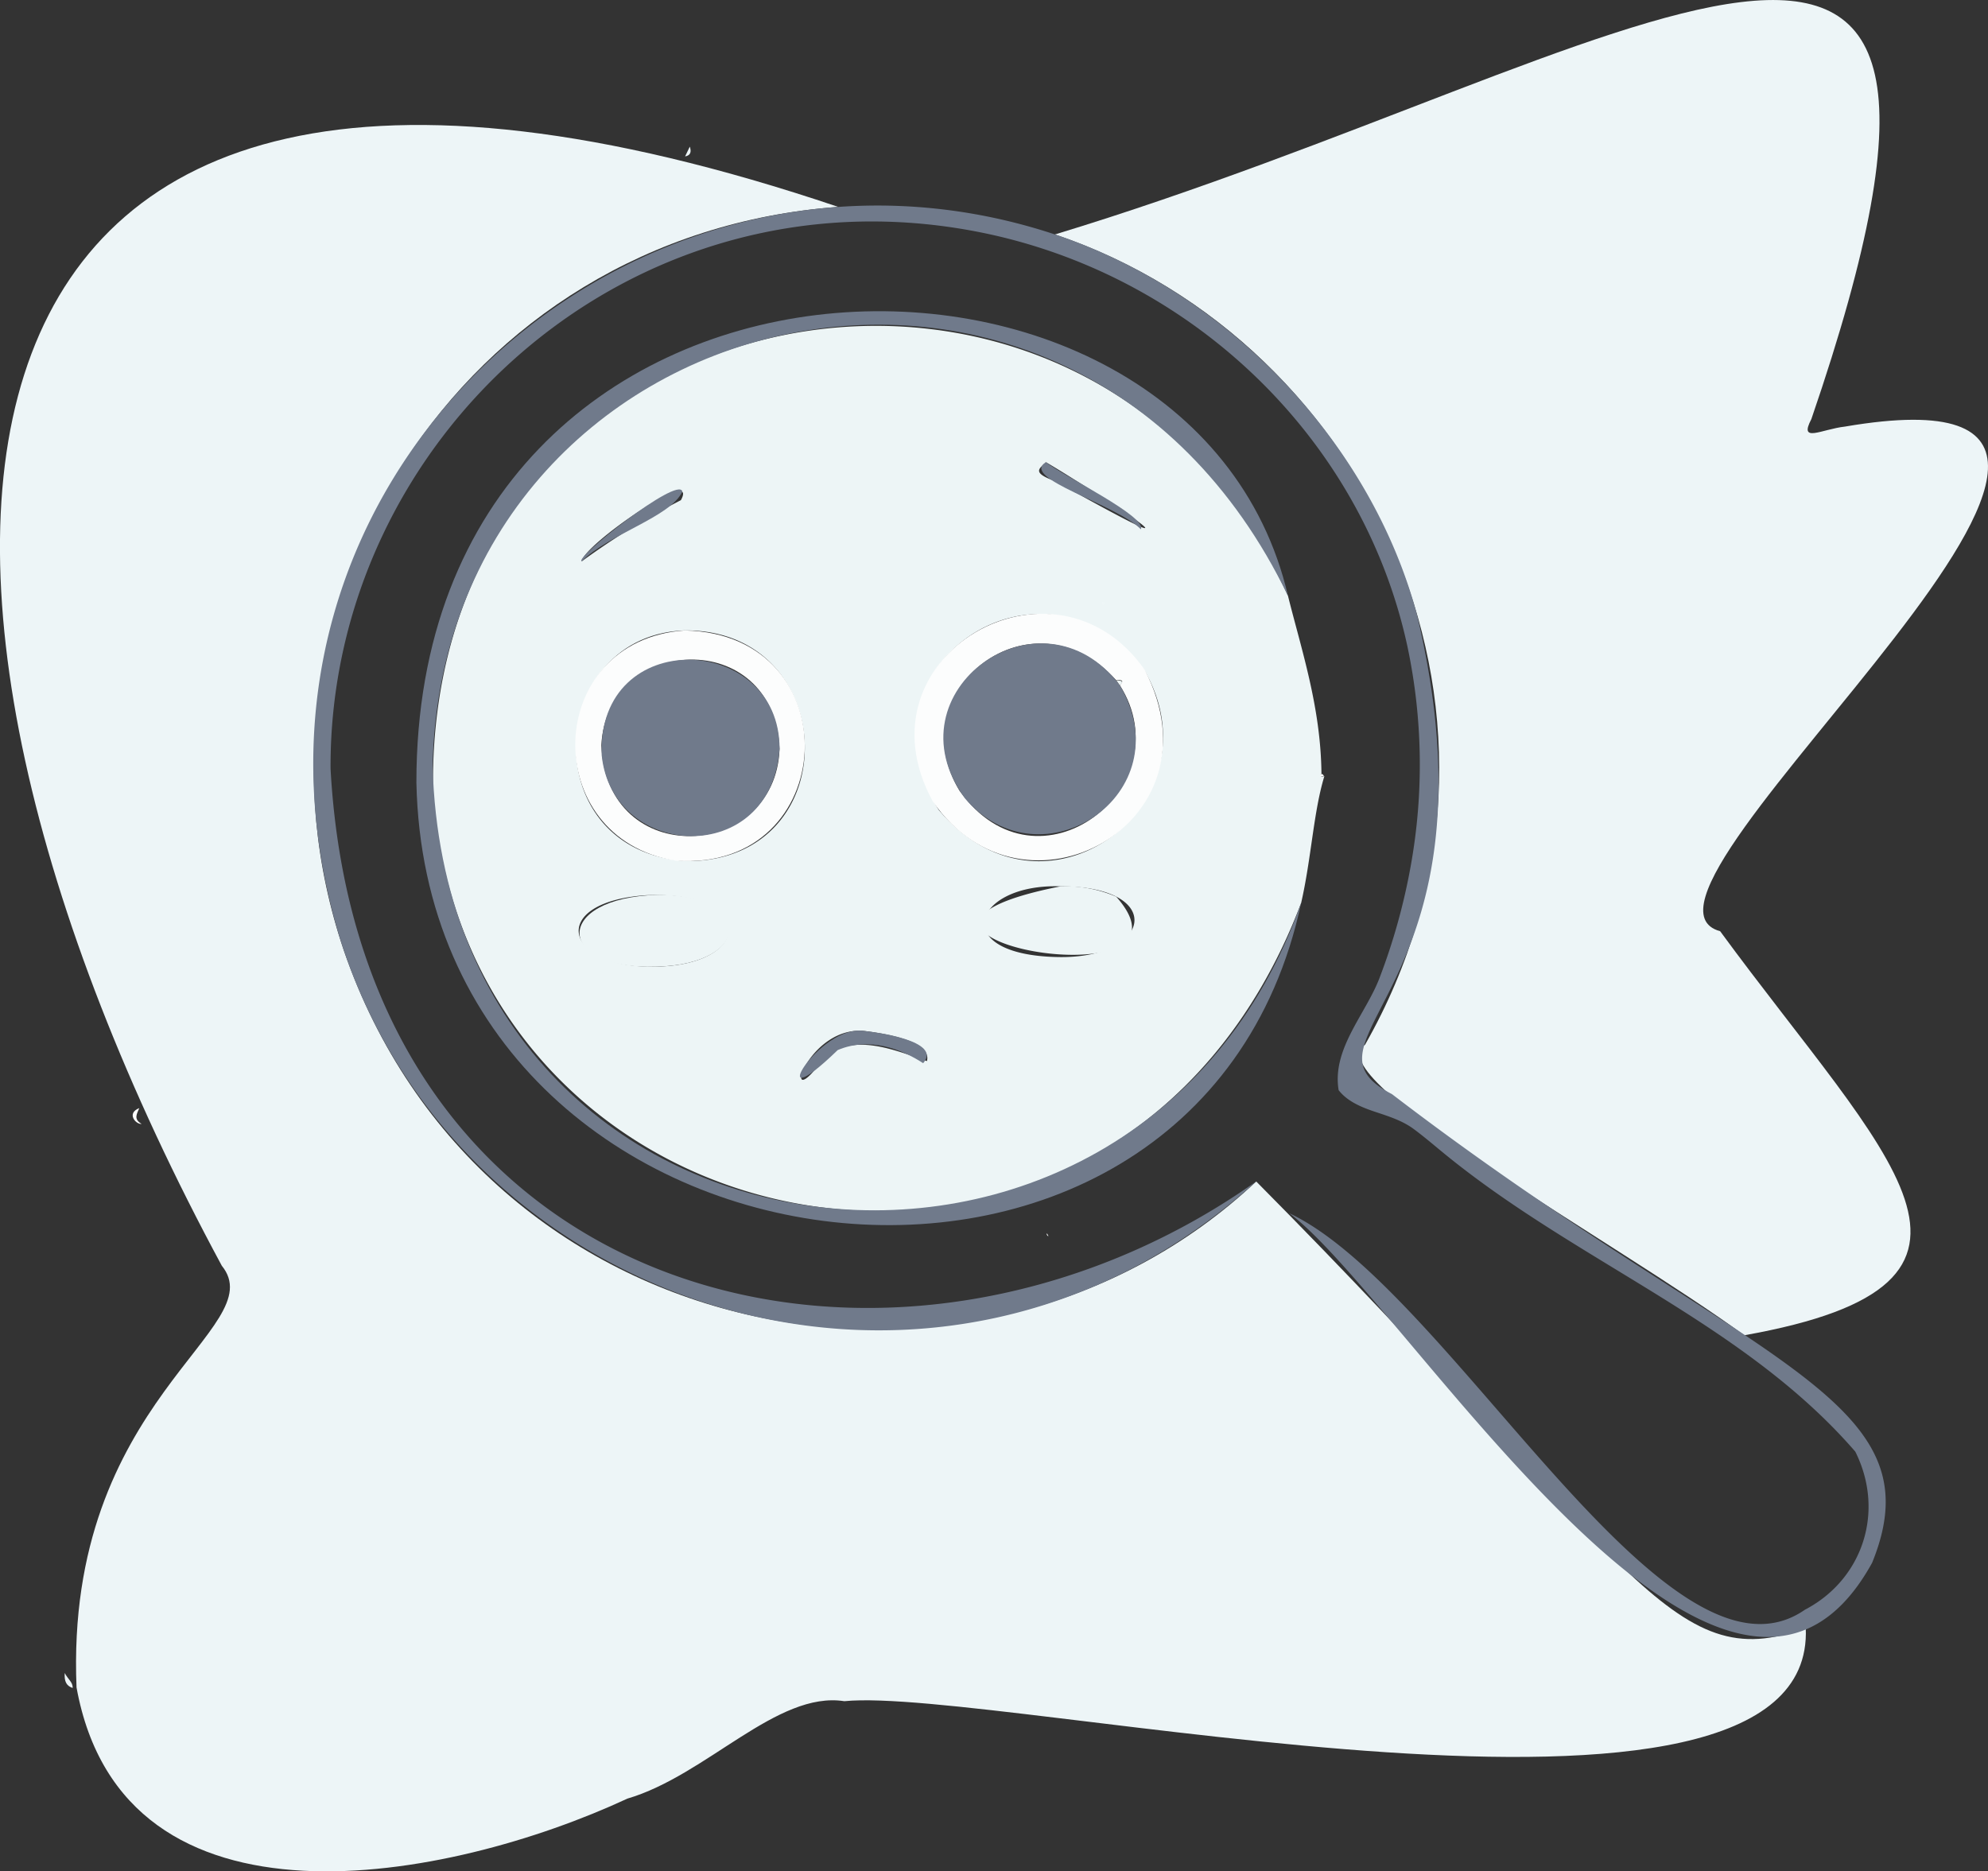 <svg xmlns="http://www.w3.org/2000/svg" viewBox="0 0 465.25 437.97">
  <rect x="0" y="0" width="465.25" height="437.97" fill="#333333" stroke="none"/>
  <defs>
    <style>
      .cls-1 {
        fill: #edf5f7;
      }

      .cls-2 {
        fill: #707a8b;
      }

      .cls-3 {
        fill: #fefefe;
      }

      .cls-4 {
        fill: #edf5f6;
      }

      .cls-5 {
        fill: #fcfdfd;
      }

      .cls-6 {
        fill: #edf5f6;
      }
    </style>
  </defs>
  <title>Asset 2</title>
  <g id="Layer_2" data-name="Layer 2">
    <g id="Layer_1-2" data-name="Layer 1">
      <g>
        <path class="cls-1" d="M17.91,394.93c-2.8-67.61,46-83.91,34-98.69C-36.33,132.76-26.74-26.84,196.16,48.42,106.91,55,53.5,142.73,80.43,222.34,112.51,315.71,228.17,338.27,294,276.52c88.53,89.26,96.9,116.31,128.6,104.47,2.62,58.33-189.25,13.59-225,17.16-15.76-2.45-32.23,17.36-50.77,22.8C105.23,440.29,28.87,455.29,17.91,394.93Z"/>
        <path class="cls-1" d="M246.89,54.87C383.65,13.33,479.18-63,423.91,98.09c-3,5.71,2.35,2.37,7.86,1.75,100.35-17.16-59.84,109.78-29.21,118.1,39,53.19,74.23,82.37,5.65,94.57-29.53-21.63-100.4-60.41-88.75-68C362.1,169.61,321.71,80.17,246.89,54.87Z"/>
        <path class="cls-2" d="M246.89,54.87c39.51,13.12,73.5,47.72,84.63,88.6,21,87.81-30.76,99.71-5.76,112.6,82.58,63.2,128.42,70.32,112.37,109.69-34.38,62.4-109.63-62-136.4-81.81,37.49,17.61,88.24,115.32,120.68,92.79,13.54-7.07,18.79-23,11.78-37-25.92-29.95-64.48-44-95.62-69.28-2.58-2.09-5.1-4.29-7.76-6.25s-5.83-2.94-9-4-6.47-2.41-8.53-5.06c-1.61-9.66,6.3-17.74,9.55-26.22a144.94,144.94,0,0,0,7.32-26.26,133.34,133.34,0,0,0-.77-51.37c-10.72-49.61-51.79-87.92-101.52-97.23C146.94,38.9,77,103.07,77.36,179.89c6.87,126.26,132,156.45,216.61,96.63C219.91,344,107.14,307.18,79.61,219.79,46.71,112.2,148.67,22.31,246.89,54.87Z"/>
        <path class="cls-1" d="M17,395.06c-1.41-.48-2-1.47-1.85-3.51.75,1.51,1.93,2.13,1.85,3.51Z"/>
        <path class="cls-1" d="M160.33,36.61l1.1-2.29c.43,1.22.18,2.06-1.1,2.29Z"/>
        <path class="cls-3" d="M32.6,259.34c-.51,1.26-1.46,2.55.53,3.7-1.28.18-3.66-2.46-.53-3.7Z"/>
        <path class="cls-3" d="M32.6,259.34l.09-.16-.09.16Z"/>
        <path class="cls-4" d="M301.43,139.47c3.12,12.54,7.68,26,7.83,41.62-.26.16-.3,1,.69.55-2.55,8.28-3.05,19.26-5.44,29.67-42.79,113-195.74,84.83-203.17-26.34C99.73,64.07,254.82,37,301.43,139.47Zm-33.57,17.47c-24-31.65-69.2-.75-48.2,32.57C244.76,219.46,285.59,187.84,267.86,156.94Zm-107.6-9.39c-32.5,1.07-35.56,51.74.51,54C198.46,201.52,196.79,147.23,160.26,147.55Zm-6.53,78.69c22.73-.56,23-17.84-2.61-16.71C127.91,211.13,131.85,226.86,153.73,226.24Zm94.5-18.8c-20.55-.73-26.63,16.05-.68,16.55C269.65,224.44,273,207.44,248.23,207.44Zm-45.8,33.87c-13-1.42-19.48,18.64-11.32,8.58,6.31-9.21,17.44-4.41,25.82-1.55C218.12,243.81,207.85,242,202.43,241.31Zm42.35-133.13c-1.52,1.5-3.49,2.42,2.19,4.44C292.36,138.07,251.17,111.81,244.78,108.18ZM136.16,131.37a174.36,174.36,0,0,1,23.19-14.31C163.91,108.7,136.44,127.58,136.16,131.37Z"/>
        <path class="cls-2" d="M301.43,139.47c-51.16-106-197.73-70-200.19,39.73,3.38,122.82,164.7,141.24,203.27,32.11-24.58,114.88-204.54,93-207.06-28.16C97.39,46.33,279,42.76,301.43,139.47Z"/>
        <path class="cls-5" d="M267.91,156.79c18.67,36-28.48,61.68-49.62,30.75C199.66,153.43,246.77,126.55,267.91,156.79Zm-5.84,3.58c.33-.41,1.44-1.41-.85-1.17-19.79-22-50.79,2.49-36.68,25.84C243,211.06,277.07,184,262.07,160.37Zm-3.68-19.28c-.07.1-.32-.44-.48.19C258,141.18,258.22,141.72,258.39,141.09Z"/>
        <path class="cls-5" d="M160.26,147.55c39.11.85,36.41,56.54-2.08,53.9C125.84,196.26,127.06,149.83,160.26,147.55Zm22.18,27.72c-1.21-28.79-40.49-26.66-41.71-.82C141.92,203.77,181.5,201.47,182.44,175.27Z"/>
        <path class="cls-6" d="M153.73,226.24c-24,.86-24.36-16.17.25-16.81C176.85,209.33,176,225.65,153.73,226.24Z"/>
        <path class="cls-6" d="M248.23,207.44a30.23,30.23,0,0,1,13,2.42C284.11,235.74,190.83,218.79,248.23,207.44Z"/>
        <path class="cls-2" d="M202.43,241.31c2.28.22,18.24,2.28,13.62,7.52-5.11-3.32-12.6-6.21-20-3.07C177.9,263.35,191.57,239.33,202.43,241.31Z"/>
        <path class="cls-2" d="M244.78,108.18c4.5,3.45,23.7,12.76,22.22,15.7C261.26,118,238.54,111.93,244.78,108.18Z"/>
        <path class="cls-2" d="M136.16,131.37c-2.13-.5,22.65-20.13,23.53-16.33C157,121,142.43,125,136.16,131.37Z"/>
        <path class="cls-5" d="M309.26,181.09c.26.14.57.25.53.63C309.64,181.62,308.53,182,309.26,181.09Z"/>
        <path class="cls-5" d="M245.36,289.28c-.43.14-.66-1.4,0,0Z"/>
        <path class="cls-2" d="M262.07,160.37c14.9,25.47-18.43,47.51-36.25,26.47C207.48,161.82,243.63,136,262.07,160.37Z"/>
        <path class="cls-4" d="M262.07,160.37l-.85-1.17C260.84,159.42,263.72,158.87,262.07,160.37Z"/>
        <path class="cls-4" d="M258.39,141.09c-.12,0,.07.54-.48.19C258,141.31,257.83,140.74,258.39,141.09Z"/>
        <path class="cls-2" d="M182.44,175.27c-1.91,27.83-39.11,26.14-41.63,1.47C139.65,146.28,182.56,148.12,182.44,175.27Z"/>
        <path class="cls-4" d="M269.16,140.69c-.11,0,.08.54-.47.19C268.8,140.91,268.61,140.34,269.16,140.69Z"/>
      </g>
    </g>
  </g>
</svg>
